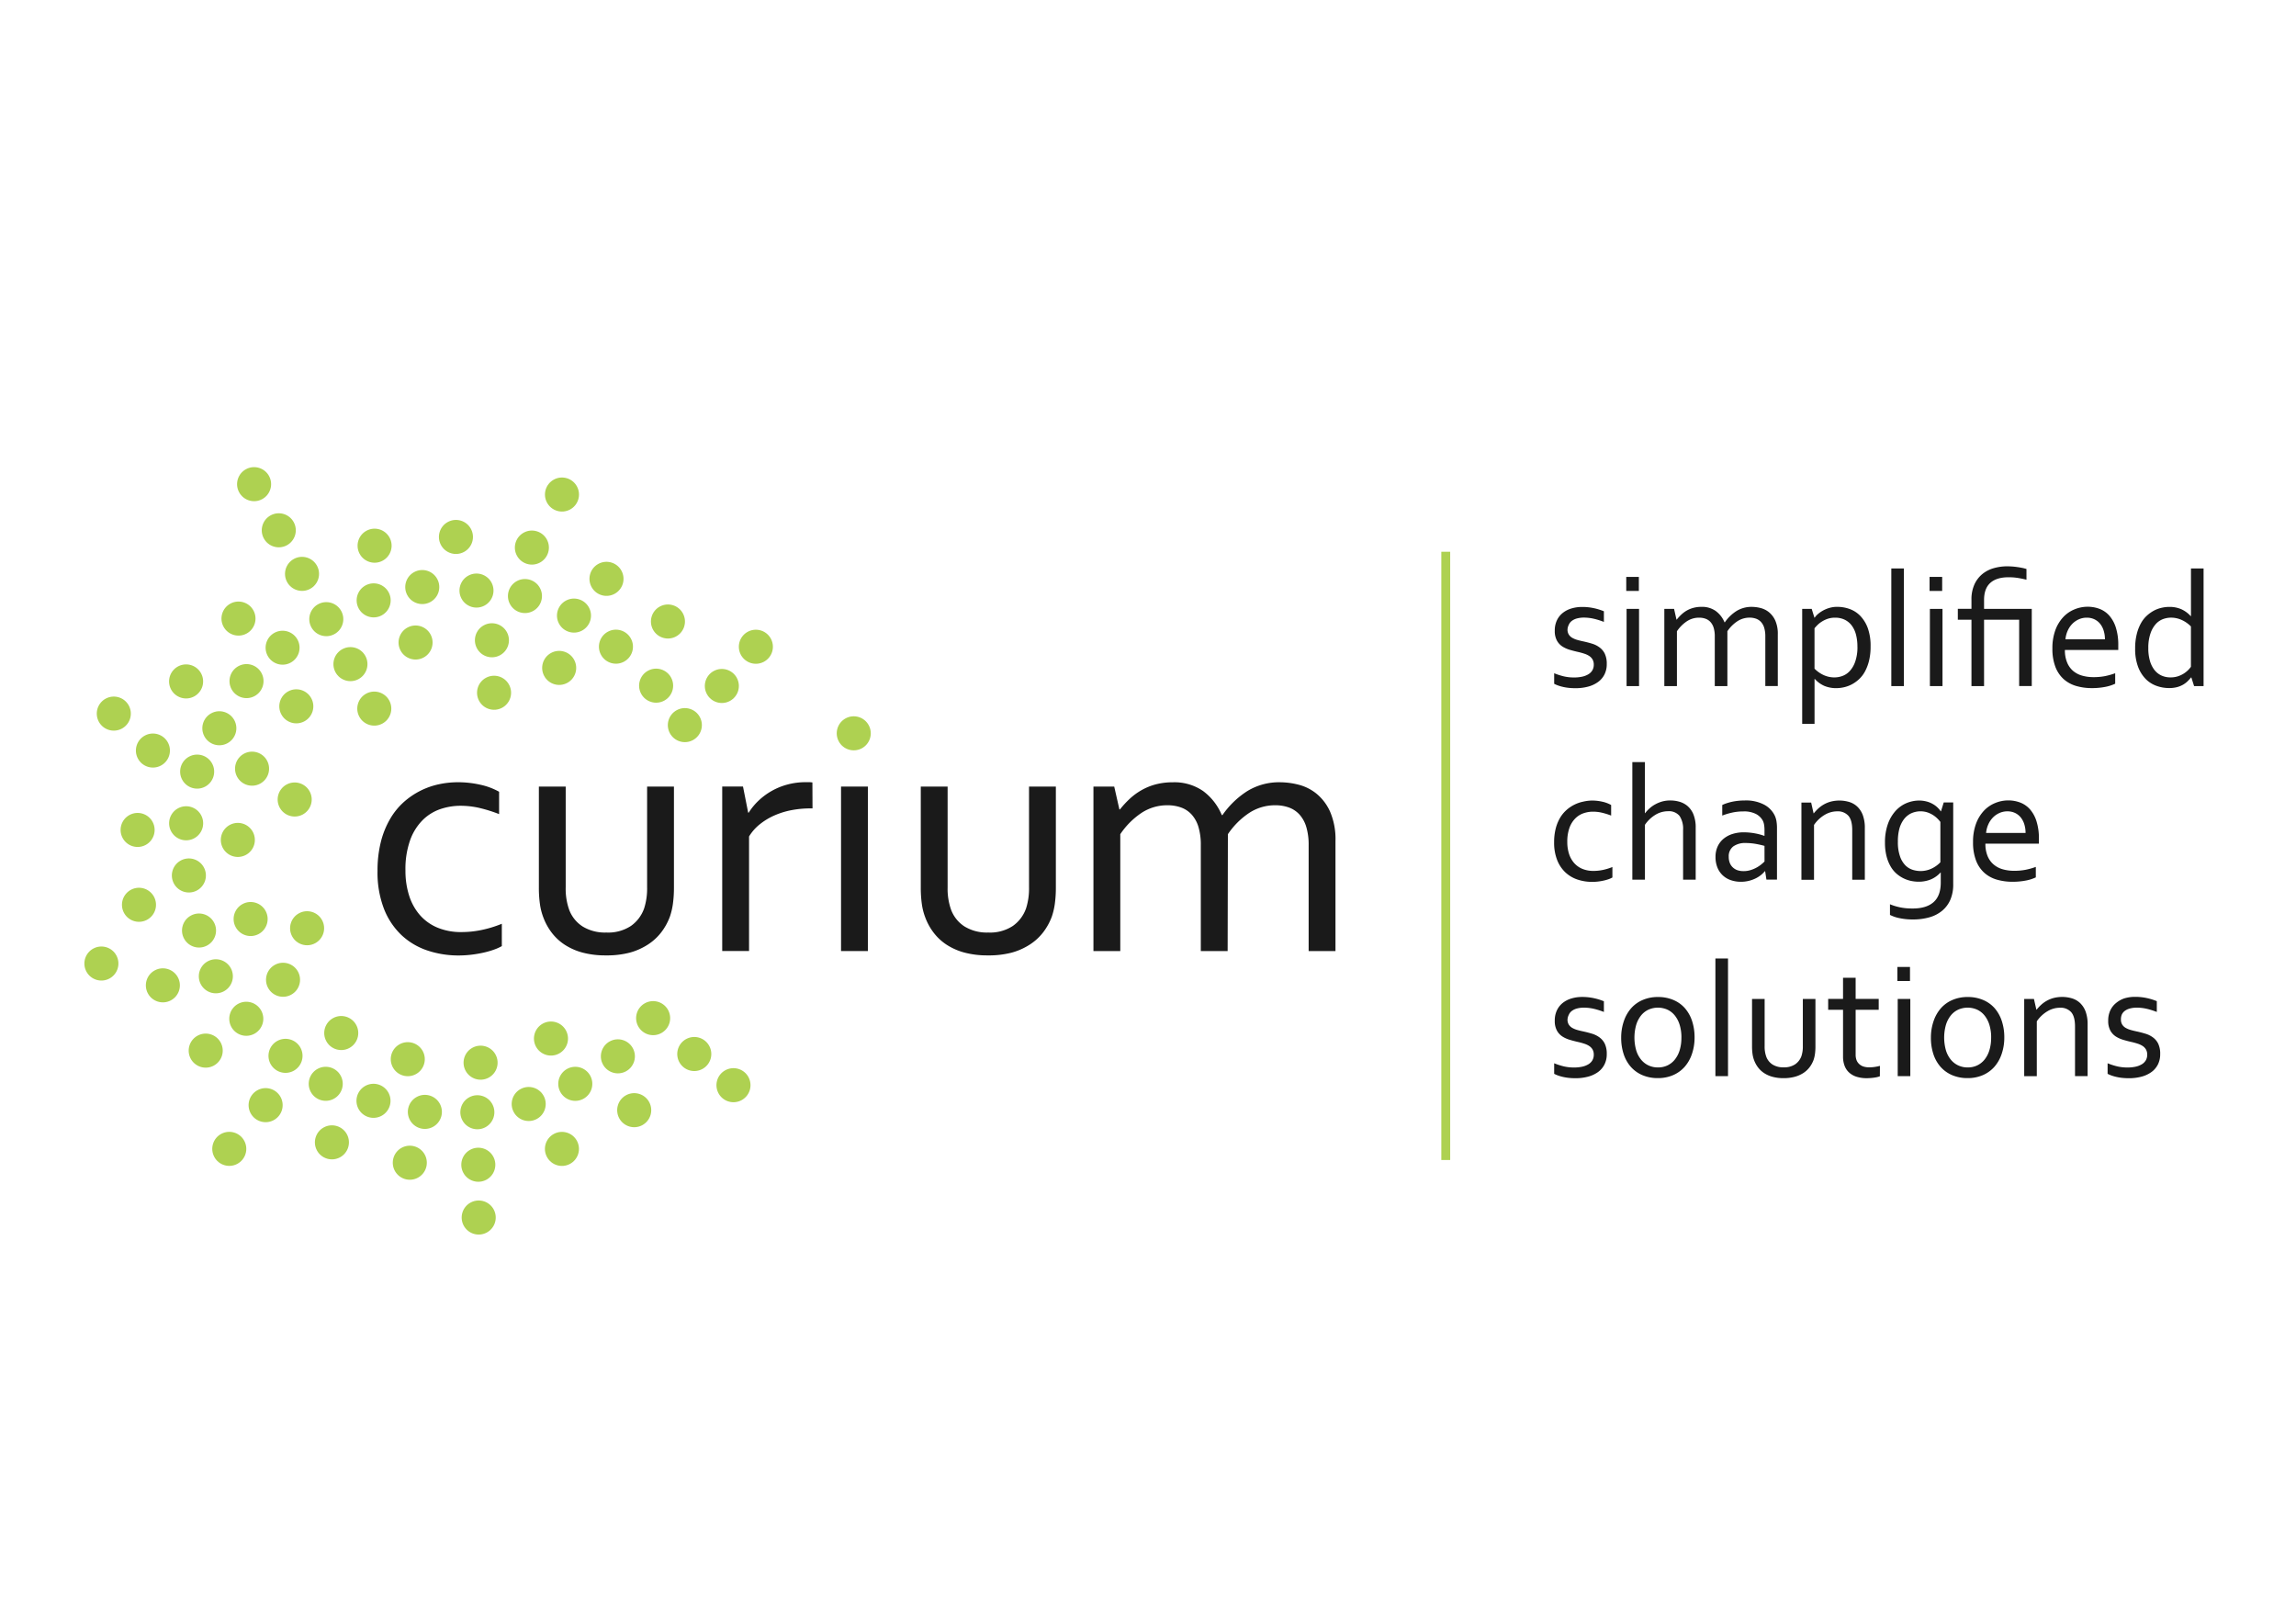 <svg xmlns="http://www.w3.org/2000/svg" viewBox="0 0 841.89 595.28"><defs><style>.cls-1{fill:#aed151;}.cls-2{fill:#1a1a1a;}</style></defs><title>Curium White BG</title><g id="DOTS"><circle class="cls-1" cx="137.24" cy="259.8" r="6.24" transform="translate(-106.39 95.55) rotate(-28.17)"/><circle class="cls-1" cx="128.49" cy="243.49" r="6.24" transform="translate(-99.72 89.49) rotate(-28.17)"/><circle class="cls-1" cx="119.66" cy="226.98" r="6.24" transform="translate(-92.97 83.35) rotate(-28.16)"/><circle class="cls-1" cx="110.76" cy="210.38" r="6.24" transform="translate(-86.21 77.22) rotate(-28.17)"/><circle class="cls-1" cx="102.21" cy="194.43" r="6.24" transform="translate(-79.69 71.3) rotate(-28.18)"/><circle class="cls-1" cx="93.16" cy="177.52" r="6.24" transform="translate(-72.78 65.02) rotate(-28.18)"/><circle class="cls-1" cx="313.05" cy="268.85" r="6.24" transform="translate(-89.87 179.77) rotate(-28.19)"/><path class="cls-1" d="M229.6,401.51a6.24,6.24,0,1,0,8.45,2.55A6.24,6.24,0,0,0,229.6,401.51Z"/><circle class="cls-1" cx="206.07" cy="421.19" r="6.24" transform="translate(-174.45 147.19) rotate(-28.17)"/><path class="cls-1" d="M208,391.85a6.24,6.24,0,1,0,8.45,2.56A6.24,6.24,0,0,0,208,391.85Z"/><path class="cls-1" d="M199.08,375.25a6.24,6.24,0,1,0,8.45,2.55A6.24,6.24,0,0,0,199.08,375.25Z"/><circle class="cls-1" cx="251.12" cy="265.83" r="6.24" transform="translate(-95.77 150.11) rotate(-28.18)"/><circle class="cls-1" cx="181.16" cy="253.97" r="6.24" transform="translate(-98.46 115.66) rotate(-28.18)"/><path class="cls-1" d="M236.54,367.77a6.24,6.24,0,1,0,8.45,2.55A6.24,6.24,0,0,0,236.54,367.77Z"/><circle class="cls-1" cx="226.58" cy="387.26" r="6.24" transform="translate(-156.08 152.98) rotate(-28.19)"/><path class="cls-1" d="M251.63,380.92a6.24,6.24,0,1,0,8.45,2.56A6.23,6.23,0,0,0,251.63,380.92Z"/><path class="cls-1" d="M266,392.35a6.24,6.24,0,1,0,8.45,2.55A6.25,6.25,0,0,0,266,392.35Z"/><path class="cls-1" d="M274.21,231.61a6.24,6.24,0,1,0,8.45,2.55A6.24,6.24,0,0,0,274.21,231.61Z"/><circle class="cls-1" cx="244.93" cy="227.83" r="6.24" transform="translate(-78.54 142.58) rotate(-28.16)"/><circle class="cls-1" cx="264.68" cy="251.49" r="6.24" transform="translate(-87.37 154.74) rotate(-28.17)"/><circle class="cls-1" cx="240.58" cy="251.4" r="6.24" transform="translate(-90.2 143.39) rotate(-28.18)"/><circle class="cls-1" cx="205.05" cy="244.84" r="6.24" transform="translate(-91.33 125.88) rotate(-28.18)"/><circle class="cls-1" cx="180.39" cy="234.71" r="6.24" transform="translate(-89.47 113.03) rotate(-28.18)"/><circle class="cls-1" cx="152.39" cy="235.55" r="6.24" transform="translate(-93.16 99.85) rotate(-28.17)"/><circle class="cls-1" cx="210.47" cy="225.68" r="6.24" transform="translate(-81.63 126.15) rotate(-28.18)"/><path class="cls-1" d="M225.34,217.71a6.24,6.24,0,1,0-8.45-2.55A6.23,6.23,0,0,0,225.34,217.71Z"/><circle class="cls-1" cx="195.03" cy="200.76" r="6.24" transform="translate(-71.69 115.89) rotate(-28.18)"/><circle class="cls-1" cx="167.19" cy="196.85" r="6.24" transform="translate(-73.15 102.29) rotate(-28.18)"/><circle class="cls-1" cx="206.07" cy="181.31" r="6.24" transform="translate(-61.2 118.8) rotate(-28.18)"/><circle class="cls-1" cx="137.02" cy="220.09" r="6.24" transform="translate(-87.68 90.77) rotate(-28.17)"/><circle class="cls-1" cx="154.83" cy="215.22" r="6.24" transform="translate(-83.26 98.59) rotate(-28.17)"/><circle class="cls-1" cx="174.72" cy="216.51" r="6.24" transform="translate(-81.52 108.13) rotate(-28.17)"/><circle class="cls-1" cx="192.49" cy="218.54" r="6.24" transform="translate(-80.37 116.74) rotate(-28.17)"/><circle class="cls-1" cx="225.84" cy="237.11" r="6.24" transform="translate(-85.19 134.73) rotate(-28.18)"/><circle class="cls-1" cx="137.35" cy="200.08" r="6.24" transform="translate(-78.2 88.56) rotate(-28.18)"/><circle class="cls-1" cx="112.62" cy="340.29" r="6.24" transform="translate(-147.32 93.49) rotate(-28.17)"/><path class="cls-1" d="M76.22,352.41A6.24,6.24,0,1,0,84.66,355,6.25,6.25,0,0,0,76.22,352.41Z"/><path class="cls-1" d="M111,298.61a6.24,6.24,0,1,0-8.45-2.56A6.24,6.24,0,0,0,111,298.61Z"/><circle class="cls-1" cx="176.2" cy="389.62" r="6.24" transform="translate(-163.09 129.37) rotate(-28.18)"/><circle class="cls-1" cx="149.51" cy="388.32" r="6.24" transform="translate(-165.6 116.57) rotate(-28.17)"/><circle class="cls-1" cx="125.13" cy="378.72" r="6.24" transform="translate(-164.02 103.99) rotate(-28.18)"/><circle class="cls-1" cx="103.8" cy="359.18" r="6.24" transform="translate(-157.24 91.52) rotate(-28.16)"/><path class="cls-1" d="M93.26,379a6.24,6.24,0,1,0-8.45-2.55A6.24,6.24,0,0,0,93.26,379Z"/><path class="cls-1" d="M80.93,382.23a6.24,6.24,0,1,0-2.56,8.45A6.24,6.24,0,0,0,80.93,382.23Z"/><path class="cls-1" d="M94.45,399.67a6.24,6.24,0,1,0,8.45,2.55A6.23,6.23,0,0,0,94.45,399.67Z"/><path class="cls-1" d="M101.74,381.59a6.24,6.24,0,1,0,8.45,2.55A6.25,6.25,0,0,0,101.74,381.59Z"/><circle class="cls-1" cx="119.43" cy="397.35" r="6.24" transform="translate(-173.48 103.49) rotate(-28.18)"/><path class="cls-1" d="M134,398.08a6.24,6.24,0,1,0,8.45,2.55A6.23,6.23,0,0,0,134,398.08Z"/><path class="cls-1" d="M152.84,402.14a6.24,6.24,0,1,0,8.45,2.55A6.23,6.23,0,0,0,152.84,402.14Z"/><circle class="cls-1" cx="175.04" cy="407.76" r="6.24" transform="translate(-171.77 130.94) rotate(-28.17)"/><circle class="cls-1" cx="193.85" cy="404.76" r="6.24" transform="translate(-168.11 139.44) rotate(-28.17)"/><circle class="cls-1" cx="175.38" cy="427.02" r="6.24" transform="translate(-180.86 133.43) rotate(-28.18)"/><path class="cls-1" d="M172.58,440.87a6.24,6.24,0,1,0,8.45,2.55A6.24,6.24,0,0,0,172.58,440.87Z"/><circle class="cls-1" cx="121.68" cy="418.83" r="6.24" transform="translate(-183.34 107.08) rotate(-28.18)"/><circle class="cls-1" cx="84.07" cy="421.19" r="6.24" transform="translate(-188.88 89.58) rotate(-28.17)"/><path class="cls-1" d="M147.32,420.77a6.24,6.24,0,1,0,8.45,2.56A6.25,6.25,0,0,0,147.32,420.77Z"/><circle class="cls-1" cx="37.18" cy="353.25" r="6.24" transform="translate(-162.36 59.39) rotate(-28.17)"/><path class="cls-1" d="M56.46,328.76a6.24,6.24,0,1,0-2.55,8.45A6.24,6.24,0,0,0,56.46,328.76Z"/><circle class="cls-1" cx="59.71" cy="361.25" r="6.24" transform="translate(-163.51 71.01) rotate(-28.18)"/><circle class="cls-1" cx="72.99" cy="341.14" r="6.24" transform="translate(-152.46 74.91) rotate(-28.18)"/><circle class="cls-1" cx="91.89" cy="336.94" r="6.24" transform="translate(-148.17 83.28) rotate(-28.17)"/><path class="cls-1" d="M81.71,310.88a6.24,6.24,0,1,0,2.55-8.45A6.25,6.25,0,0,0,81.71,310.88Z"/><circle class="cls-1" cx="92.44" cy="281.79" r="6.24" transform="translate(-122.06 77) rotate(-28.16)"/><circle class="cls-1" cx="108.66" cy="258.94" r="6.24" transform="translate(-109.38 81.98) rotate(-28.17)"/><path class="cls-1" d="M71.2,307.33a6.24,6.24,0,1,0-8.45-2.56A6.24,6.24,0,0,0,71.2,307.33Z"/><circle class="cls-1" cx="50.44" cy="304.29" r="6.24" transform="translate(-137.7 59.87) rotate(-28.18)"/><circle class="cls-1" cx="56.07" cy="275.17" r="6.24" transform="translate(-123.3 59.09) rotate(-28.18)"/><path class="cls-1" d="M71.19,255.32a6.24,6.24,0,1,0-8.45-2.55A6.24,6.24,0,0,0,71.19,255.32Z"/><path class="cls-1" d="M44.68,267.12a6.24,6.24,0,1,0-8.45-2.55A6.24,6.24,0,0,0,44.68,267.12Z"/><circle class="cls-1" cx="104.3" cy="237.58" r="6.24" transform="matrix(0.88, -0.47, 0.47, 0.88, -99.83, 77.41)"/><circle class="cls-1" cx="90.38" cy="249.71" r="6.24" transform="translate(-107.17 72.24) rotate(-28.17)"/><circle class="cls-1" cx="80.43" cy="266.99" r="6.24" transform="translate(-116.55 69.63) rotate(-28.18)"/><circle class="cls-1" cx="72.28" cy="282.9" r="6.24" transform="translate(-124.98 67.62) rotate(-28.17)"/><path class="cls-1" d="M72.21,326.46a6.24,6.24,0,1,0-8.45-2.55A6.24,6.24,0,0,0,72.21,326.46Z"/><circle class="cls-1" cx="87.46" cy="226.77" r="6.24" transform="translate(-96.68 68.13) rotate(-28.16)"/></g><g id="Break_Line" data-name="Break Line"><rect class="cls-1" x="528.5" y="202.28" width="3.25" height="223"/></g><g id="TEXT"><path class="cls-2" d="M574.77,230.77a3.38,3.38,0,0,0,.5,1.91,3.75,3.75,0,0,0,1.33,1.21,8.59,8.59,0,0,0,1.92.76q1.09.3,2.26.54,1.6.36,3,.79a9,9,0,0,1,2.64,1.3,6.28,6.28,0,0,1,2,2.34,8.52,8.52,0,0,1,.74,3.83,8.33,8.33,0,0,1-.83,3.8,7.71,7.71,0,0,1-2.35,2.77,11,11,0,0,1-3.63,1.7,17.54,17.54,0,0,1-4.65.58,22.11,22.11,0,0,1-2.81-.16,18.15,18.15,0,0,1-2.23-.42,15.1,15.1,0,0,1-1.65-.52,10.75,10.75,0,0,1-1.13-.51v-3.87a24.38,24.38,0,0,0,3.48,1.13,16.16,16.16,0,0,0,3.8.42,13.4,13.4,0,0,0,3-.3,7.5,7.5,0,0,0,2.27-.88,4.16,4.16,0,0,0,1.46-1.46,4,4,0,0,0,.51-2,3.76,3.76,0,0,0-.47-2,3.92,3.92,0,0,0-1.26-1.28,7.63,7.63,0,0,0-1.83-.83q-1-.33-2.18-.6-1.49-.33-3-.77a10.69,10.69,0,0,1-2.79-1.25,6,6,0,0,1-2-2.19,7.24,7.24,0,0,1-.77-3.56,8.7,8.7,0,0,1,.8-3.87,7.68,7.68,0,0,1,2.17-2.71,9.45,9.45,0,0,1,3.19-1.61,13.51,13.51,0,0,1,3.84-.54,20.11,20.11,0,0,1,4.36.45,21.62,21.62,0,0,1,3.65,1.13V228a27,27,0,0,0-3.53-1.12,16.75,16.75,0,0,0-3.68-.46,9.94,9.94,0,0,0-2.73.33,5.32,5.32,0,0,0-1.86.91,3.48,3.48,0,0,0-1.06,1.37A4.41,4.41,0,0,0,574.77,230.77Z"/><path class="cls-2" d="M596.31,216.65V211.5h4.62v5.15Zm.12,34.88v-28.3H601v28.3Z"/><path class="cls-2" d="M633.39,251.53h-4.62v-18.2a10.71,10.71,0,0,0-.4-3.14,5.55,5.55,0,0,0-1.16-2.13,4.54,4.54,0,0,0-1.82-1.22,6.86,6.86,0,0,0-2.37-.39,8,8,0,0,0-4.5,1.33,13.37,13.37,0,0,0-3.63,3.65v20.1h-4.62v-28.3h3.57l.89,3.93h.09a16.26,16.26,0,0,1,1.68-1.83,10.89,10.89,0,0,1,2-1.49,10.19,10.19,0,0,1,2.46-1,11.3,11.3,0,0,1,2.92-.36,8.67,8.67,0,0,1,5.24,1.52,9.8,9.8,0,0,1,3.22,4.14h.12a15,15,0,0,1,4.3-4.15,10.44,10.44,0,0,1,5.64-1.5,13.08,13.08,0,0,1,3.16.42,8,8,0,0,1,3.07,1.53,8.45,8.45,0,0,1,2.33,3.08,12,12,0,0,1,.92,5.06v18.94H647.3v-18.2a10.71,10.71,0,0,0-.4-3.14,5.55,5.55,0,0,0-1.16-2.13,4.54,4.54,0,0,0-1.82-1.22,6.86,6.86,0,0,0-2.37-.39,8.11,8.11,0,0,0-4.51,1.33,13.28,13.28,0,0,0-3.65,3.65Z"/><path class="cls-2" d="M685.9,237.05a21.13,21.13,0,0,1-.58,5.23,16.33,16.33,0,0,1-1.54,4,11,11,0,0,1-2.24,2.84,12.58,12.58,0,0,1-2.66,1.85,11.68,11.68,0,0,1-2.8,1,12.44,12.44,0,0,1-2.68.31,11.07,11.07,0,0,1-4.52-.85,10.3,10.3,0,0,1-3.44-2.52h-.09v16.47h-4.53V223.23h3.49l1,3.22h.09a6.21,6.21,0,0,1,1-1.16,11,11,0,0,1,1.64-1.21,11.47,11.47,0,0,1,2.47-1.12,10,10,0,0,1,3.14-.48,13.4,13.4,0,0,1,4.6.8,10.25,10.25,0,0,1,3.92,2.56,12.87,12.87,0,0,1,2.73,4.51A19.21,19.21,0,0,1,685.9,237.05Zm-4.83.06a17.24,17.24,0,0,0-.52-4.44,9.59,9.59,0,0,0-1.57-3.35,7.1,7.1,0,0,0-2.58-2.13,8,8,0,0,0-3.54-.74,8.41,8.41,0,0,0-2.62.39,9.83,9.83,0,0,0-2.14,1,9.23,9.23,0,0,0-1.65,1.28,13.47,13.47,0,0,0-1.11,1.22v14.8a11.3,11.3,0,0,0,3.34,2.35,9.49,9.49,0,0,0,4,.86,8.77,8.77,0,0,0,2.79-.49,6.85,6.85,0,0,0,2.71-1.76,9.65,9.65,0,0,0,2.05-3.44A16.1,16.1,0,0,0,681.08,237.11Z"/><path class="cls-2" d="M693.5,251.53V208.4h4.62v43.13Z"/><path class="cls-2" d="M707.53,216.65V211.5h4.62v5.15Zm.12,34.88v-28.3h4.62v28.3Z"/><path class="cls-2" d="M727.51,227.2v24.33h-4.62V227.2h-5v-4h5v-3.31a13.17,13.17,0,0,1,1.12-5.7,10.61,10.61,0,0,1,2.95-3.8,11.66,11.66,0,0,1,4.18-2.11,17.91,17.91,0,0,1,4.83-.66q.89,0,1.86.07t1.91.21q.94.13,1.8.31a15.34,15.34,0,0,1,1.52.39v3.93q-1.7-.42-3.25-.66a21.77,21.77,0,0,0-3.31-.24q-4.38,0-6.69,2.06T727.51,220v3.22H745v28.3h-4.62V227.2Z"/><path class="cls-2" d="M767.63,248.25a21.75,21.75,0,0,0,4.19-.37,25.13,25.13,0,0,0,3.77-1.06v3.84a15.06,15.06,0,0,1-3.75,1.18,25.25,25.25,0,0,1-4.8.43,20.35,20.35,0,0,1-5.7-.77,11.82,11.82,0,0,1-4.62-2.5,11.63,11.63,0,0,1-3.05-4.51,18.25,18.25,0,0,1-1.1-6.72,19.08,19.08,0,0,1,1.07-6.72,14.14,14.14,0,0,1,2.85-4.75,11.64,11.64,0,0,1,4.1-2.86,12.61,12.61,0,0,1,4.84-1,12.33,12.33,0,0,1,4.44.79,9.1,9.1,0,0,1,3.58,2.49,12.16,12.16,0,0,1,2.39,4.38,20.8,20.8,0,0,1,.88,6.43v.61q0,.25,0,1.15H757.15a11.57,11.57,0,0,0,.82,4.6A8.08,8.08,0,0,0,760.2,246a8.87,8.87,0,0,0,3.32,1.71A15.12,15.12,0,0,0,767.63,248.25Zm-2.43-21.8a7.07,7.07,0,0,0-3,.63,7.7,7.7,0,0,0-2.4,1.7,8.59,8.59,0,0,0-1.66,2.52,9.87,9.87,0,0,0-.79,3.08h14.48a10.71,10.71,0,0,0-.44-3.11,7.56,7.56,0,0,0-1.28-2.52,6,6,0,0,0-2.08-1.68A6.4,6.4,0,0,0,765.2,226.45Z"/><path class="cls-2" d="M782.91,237.74a21.27,21.27,0,0,1,.58-5.23,16.36,16.36,0,0,1,1.53-4,11,11,0,0,1,2.23-2.84,13,13,0,0,1,2.65-1.86,11.24,11.24,0,0,1,2.79-1,12.33,12.33,0,0,1,2.67-.31,10.82,10.82,0,0,1,4.5.86,10.47,10.47,0,0,1,3.43,2.53h.09V208.4H808v43.13h-3.48l-1-3.16h-.12a14.12,14.12,0,0,1-1.25,1.38A8.58,8.58,0,0,1,800.5,251a9.15,9.15,0,0,1-2.23.91,11.29,11.29,0,0,1-2.93.34,13.58,13.58,0,0,1-4.56-.79,10.53,10.53,0,0,1-4-2.53,12.84,12.84,0,0,1-2.81-4.5A18.57,18.57,0,0,1,782.91,237.74Zm4.82-.06a16.46,16.46,0,0,0,.55,4.42,10,10,0,0,0,1.59,3.37,7.05,7.05,0,0,0,2.56,2.13,7.81,7.81,0,0,0,3.48.74,8.54,8.54,0,0,0,2.65-.39,9.39,9.39,0,0,0,3.74-2.25,8.85,8.85,0,0,0,1.06-1.24v-14.8a11.3,11.3,0,0,0-3.31-2.34,9.43,9.43,0,0,0-4.05-.88,8.57,8.57,0,0,0-2.76.49,6.77,6.77,0,0,0-2.68,1.77,9.82,9.82,0,0,0-2,3.44A16,16,0,0,0,787.74,237.68Z"/><path class="cls-2" d="M583.62,293.49a17.47,17.47,0,0,1,3.93.43,11.62,11.62,0,0,1,3.22,1.21V299a25.79,25.79,0,0,0-3.46-1.07,14.53,14.53,0,0,0-3.22-.36,10.77,10.77,0,0,0-3.42.57,8,8,0,0,0-3,1.86,9.36,9.36,0,0,0-2.16,3.43,14.83,14.83,0,0,0-.82,5.29,14,14,0,0,0,.61,4.23,9.5,9.5,0,0,0,1.82,3.35,8.2,8.2,0,0,0,3,2.2,10.45,10.45,0,0,0,4.2.79,16.79,16.79,0,0,0,3.49-.37,19.73,19.73,0,0,0,3.42-1.06v3.84a8.23,8.23,0,0,1-1.33.6,15,15,0,0,1-1.8.52,20.42,20.42,0,0,1-2.08.36,18.14,18.14,0,0,1-2.2.13,16.71,16.71,0,0,1-5.41-.86,12.13,12.13,0,0,1-4.45-2.65,12.48,12.48,0,0,1-3-4.53,17.37,17.37,0,0,1-1.1-6.49,20.06,20.06,0,0,1,.58-5,15,15,0,0,1,1.59-3.93,12,12,0,0,1,2.37-2.89,13.22,13.22,0,0,1,6.06-3.05A15.57,15.57,0,0,1,583.62,293.49Z"/><path class="cls-2" d="M603.13,298.11h.09a14.34,14.34,0,0,1,1.73-1.83,10.52,10.52,0,0,1,2.12-1.46,12,12,0,0,1,2.5-1,11.17,11.17,0,0,1,2.89-.36,12.35,12.35,0,0,1,3.22.43,8,8,0,0,1,3,1.53,8,8,0,0,1,2.23,3.07,12.7,12.7,0,0,1,.86,5.06v18.94h-4.62v-18.2a8.54,8.54,0,0,0-1.29-5.15,5,5,0,0,0-4.24-1.73,8.88,8.88,0,0,0-4.65,1.33,12.42,12.42,0,0,0-3.81,3.65v20.11h-4.62V279.4h4.62Z"/><path class="cls-2" d="M647.24,319.4h-.12a9.17,9.17,0,0,1-1.43,1.41,10.36,10.36,0,0,1-2,1.25,12.29,12.29,0,0,1-2.47.88,12,12,0,0,1-2.86.33,11.14,11.14,0,0,1-3.77-.61,8.22,8.22,0,0,1-2.95-1.79,8.08,8.08,0,0,1-1.92-2.87,10.19,10.19,0,0,1-.68-3.84,9,9,0,0,1,.76-3.78,8,8,0,0,1,2.13-2.83,9.67,9.67,0,0,1,3.29-1.79,13.68,13.68,0,0,1,4.24-.62,23.51,23.51,0,0,1,4.08.39,21.22,21.22,0,0,1,3.34.89H647v-2a12.58,12.58,0,0,0-.15-2.05,5.25,5.25,0,0,0-.51-1.58,6,6,0,0,0-2.47-2.37,9.5,9.5,0,0,0-4.59-.94,19.35,19.35,0,0,0-4,.4,25.39,25.39,0,0,0-3.77,1.12v-3.87a12.17,12.17,0,0,1,1.68-.67,19.9,19.9,0,0,1,2-.54,21.87,21.87,0,0,1,2.26-.34q1.19-.12,2.38-.12a14.32,14.32,0,0,1,7,1.52,9,9,0,0,1,3.92,4,8,8,0,0,1,.64,2.1,15.17,15.17,0,0,1,.19,2.52v18.88h-3.87Zm-.24-9.29q-1.28-.36-3-.69a22.68,22.68,0,0,0-3.85-.36,7.49,7.49,0,0,0-4.6,1.25,4.5,4.5,0,0,0-1.66,3.84,5.85,5.85,0,0,0,.42,2.29,4.39,4.39,0,0,0,1.14,1.62,4.66,4.66,0,0,0,1.72,1,7,7,0,0,0,2.12.31,8.54,8.54,0,0,0,2.76-.43,11.67,11.67,0,0,0,2.27-1,12.44,12.44,0,0,0,1.69-1.19q.7-.59,1-.92Z"/><path class="cls-2" d="M665,298.17h.09a14.93,14.93,0,0,1,1.71-1.83,11.13,11.13,0,0,1,2.1-1.49,10.88,10.88,0,0,1,2.55-1,12.75,12.75,0,0,1,6.66.18,7.48,7.48,0,0,1,2.95,1.73,8.28,8.28,0,0,1,2,3.11,13.37,13.37,0,0,1,.73,4.72v18.94h-4.62v-18.2q0-3.66-1.42-5.27a5.2,5.2,0,0,0-4.13-1.61,8.93,8.93,0,0,0-4.62,1.33,12.3,12.3,0,0,0-3.84,3.65v20.11h-4.62v-28.3h3.57Z"/><path class="cls-2" d="M703.68,293.49a11,11,0,0,1,3.22.48,9.25,9.25,0,0,1,2.35,1.12,8.45,8.45,0,0,1,1.56,1.33,6.2,6.2,0,0,1,.79,1h.12l1-3.22h3.48v30a14,14,0,0,1-1.07,5.7,10.86,10.86,0,0,1-3,4,12.74,12.74,0,0,1-4.66,2.4,21.63,21.63,0,0,1-6,.79,23.13,23.13,0,0,1-5-.49,13.51,13.51,0,0,1-3.46-1.18v-3.9a20.65,20.65,0,0,0,2,.7,20.16,20.16,0,0,0,4,.76q1.06.09,2.34.09,5,0,7.63-2.32t2.65-7.09v-3.78h-.09a10,10,0,0,1-3.53,2.52,11.73,11.73,0,0,1-4.6.85,13.38,13.38,0,0,1-2.56-.27,11.82,11.82,0,0,1-5.36-2.61,10.46,10.46,0,0,1-2.2-2.65,14.72,14.72,0,0,1-1.53-3.77,19.61,19.61,0,0,1-.58-5,19.82,19.82,0,0,1,1.07-6.87,14.31,14.31,0,0,1,2.83-4.81,11.35,11.35,0,0,1,4-2.84A12.11,12.11,0,0,1,703.68,293.49Zm-7.77,15.07a15.55,15.55,0,0,0,.8,5.45,8.76,8.76,0,0,0,2,3.29,6.62,6.62,0,0,0,2.7,1.61,9.76,9.76,0,0,0,2.77.43,9.5,9.5,0,0,0,4-.86,10.8,10.8,0,0,0,3.31-2.35v-14.8a10.4,10.4,0,0,0-1.07-1.22,9.44,9.44,0,0,0-1.59-1.27,9.76,9.76,0,0,0-2.07-1,8.31,8.31,0,0,0-6.15.42,7.5,7.5,0,0,0-2.62,2.28,10.41,10.41,0,0,0-1.59,3.5A17.74,17.74,0,0,0,695.91,308.56Z"/><path class="cls-2" d="M738.53,319.25a21.75,21.75,0,0,0,4.19-.37,25.08,25.08,0,0,0,3.77-1.06v3.84a15.06,15.06,0,0,1-3.75,1.18,25.25,25.25,0,0,1-4.8.43,20.37,20.37,0,0,1-5.7-.77,11.83,11.83,0,0,1-4.62-2.5,11.64,11.64,0,0,1-3.05-4.51,18.25,18.25,0,0,1-1.1-6.72,19.08,19.08,0,0,1,1.07-6.72,14.15,14.15,0,0,1,2.85-4.75,11.64,11.64,0,0,1,4.1-2.86,12.61,12.61,0,0,1,4.84-1,12.33,12.33,0,0,1,4.44.79,9.1,9.1,0,0,1,3.58,2.49,12.16,12.16,0,0,1,2.39,4.38,20.8,20.8,0,0,1,.88,6.43v.61q0,.25,0,1.15H728a11.57,11.57,0,0,0,.82,4.6A8.08,8.08,0,0,0,731.1,317a8.86,8.86,0,0,0,3.32,1.71A15.12,15.12,0,0,0,738.53,319.25Zm-2.43-21.8a7.07,7.07,0,0,0-3,.63,7.7,7.7,0,0,0-2.4,1.7,8.59,8.59,0,0,0-1.66,2.52,9.87,9.87,0,0,0-.79,3.08h14.48a10.71,10.71,0,0,0-.44-3.11,7.55,7.55,0,0,0-1.28-2.52,6,6,0,0,0-2.08-1.68A6.4,6.4,0,0,0,736.1,297.45Z"/><path class="cls-2" d="M574.77,373.77a3.38,3.38,0,0,0,.5,1.91,3.74,3.74,0,0,0,1.33,1.21,8.54,8.54,0,0,0,1.92.76q1.09.3,2.26.54,1.6.36,3,.79a9,9,0,0,1,2.64,1.29,6.28,6.28,0,0,1,2,2.34,8.52,8.52,0,0,1,.74,3.83,8.33,8.33,0,0,1-.83,3.8,7.71,7.71,0,0,1-2.35,2.77,11,11,0,0,1-3.63,1.7,17.54,17.54,0,0,1-4.65.58,22.21,22.21,0,0,1-2.81-.16,18.24,18.24,0,0,1-2.23-.42,15.1,15.1,0,0,1-1.65-.52,11,11,0,0,1-1.13-.51v-3.87a24.45,24.45,0,0,0,3.48,1.13,16.22,16.22,0,0,0,3.8.42,13.43,13.43,0,0,0,3-.3,7.53,7.53,0,0,0,2.27-.88,4.16,4.16,0,0,0,1.46-1.46,4,4,0,0,0,.51-2,3.76,3.76,0,0,0-.47-2,3.92,3.92,0,0,0-1.26-1.28,7.61,7.61,0,0,0-1.83-.83q-1-.33-2.18-.6-1.49-.33-3-.78a10.69,10.69,0,0,1-2.79-1.25,6.06,6.06,0,0,1-2-2.19,7.24,7.24,0,0,1-.77-3.56,8.7,8.7,0,0,1,.8-3.87,7.69,7.69,0,0,1,2.17-2.71,9.45,9.45,0,0,1,3.19-1.61,13.51,13.51,0,0,1,3.84-.54,20.11,20.11,0,0,1,4.36.45,21.67,21.67,0,0,1,3.65,1.13V371a27.09,27.09,0,0,0-3.53-1.12,16.76,16.76,0,0,0-3.68-.46,9.92,9.92,0,0,0-2.73.33,5.32,5.32,0,0,0-1.86.91,3.47,3.47,0,0,0-1.06,1.37A4.41,4.41,0,0,0,574.77,373.77Z"/><path class="cls-2" d="M621.36,380.41a18.39,18.39,0,0,1-1,6.08,13.69,13.69,0,0,1-2.7,4.69,12,12,0,0,1-4.21,3,13.78,13.78,0,0,1-5.54,1.07,14.13,14.13,0,0,1-5.64-1.07,11.92,11.92,0,0,1-4.23-3,13.32,13.32,0,0,1-2.67-4.69,19,19,0,0,1-.92-6.08,18.5,18.5,0,0,1,1-6.11,13.85,13.85,0,0,1,2.7-4.71,11.83,11.83,0,0,1,4.23-3,13.89,13.89,0,0,1,5.55-1.07,14.16,14.16,0,0,1,5.63,1.07,11.66,11.66,0,0,1,4.23,3,13.61,13.61,0,0,1,2.65,4.71A19.06,19.06,0,0,1,621.36,380.41Zm-4.82,0a15.56,15.56,0,0,0-.64-4.66,10.37,10.37,0,0,0-1.79-3.46,7.56,7.56,0,0,0-2.73-2.14,8.54,8.54,0,0,0-6.91,0,7.56,7.56,0,0,0-2.73,2.14,10.33,10.33,0,0,0-1.79,3.46,17.17,17.17,0,0,0,0,9.29,10,10,0,0,0,1.8,3.44,7.75,7.75,0,0,0,2.74,2.13,8.12,8.12,0,0,0,3.46.73,8,8,0,0,0,3.44-.73,7.66,7.66,0,0,0,2.71-2.13,10.19,10.19,0,0,0,1.79-3.44A15.46,15.46,0,0,0,616.53,380.41Z"/><path class="cls-2" d="M629,394.53V351.4h4.62v43.13Z"/><path class="cls-2" d="M654,395.27a15.13,15.13,0,0,1-4-.48,10.72,10.72,0,0,1-3.08-1.34,9,9,0,0,1-2.25-2.07,10.18,10.18,0,0,1-1.46-2.64,10.45,10.45,0,0,1-.6-2.35,20.33,20.33,0,0,1-.18-2.8V366.23h4.62v17.33a10.74,10.74,0,0,0,.63,3.93,5.85,5.85,0,0,0,2.31,2.81,7.37,7.37,0,0,0,4.07,1,7.14,7.14,0,0,0,4.21-1.13,6.21,6.21,0,0,0,2.28-3,11.08,11.08,0,0,0,.51-3.6V366.23h4.62v17.39a20.31,20.31,0,0,1-.16,2.67,11.83,11.83,0,0,1-.52,2.28,10.34,10.34,0,0,1-1.47,2.7,9.13,9.13,0,0,1-2.31,2.13,11.1,11.1,0,0,1-3.17,1.38A15.45,15.45,0,0,1,654,395.27Z"/><path class="cls-2" d="M689.3,394.59a9.55,9.55,0,0,1-1.82.45,19.68,19.68,0,0,1-2.92.24,12.18,12.18,0,0,1-3.87-.55,7.28,7.28,0,0,1-2.73-1.58,6.41,6.41,0,0,1-1.62-2.49,9.36,9.36,0,0,1-.54-3.25V370.2h-5.45v-4h5.45v-7.74h4.62v7.74h8.46v4h-8.46v16.5a5.62,5.62,0,0,0,.28,1.82,3.68,3.68,0,0,0,.89,1.44,4.17,4.17,0,0,0,1.56,1,6.8,6.8,0,0,0,2.29.34,13.59,13.59,0,0,0,2-.15,15.33,15.33,0,0,0,1.89-.39Z"/><path class="cls-2" d="M695.73,359.65V354.5h4.62v5.15Zm.12,34.88v-28.3h4.62v28.3Z"/><path class="cls-2" d="M734.93,380.41a18.39,18.39,0,0,1-1,6.08,13.69,13.69,0,0,1-2.7,4.69,12,12,0,0,1-4.21,3,13.78,13.78,0,0,1-5.54,1.07,14.13,14.13,0,0,1-5.64-1.07,11.92,11.92,0,0,1-4.23-3,13.32,13.32,0,0,1-2.67-4.69,19,19,0,0,1-.92-6.08,18.5,18.5,0,0,1,1-6.11,13.85,13.85,0,0,1,2.7-4.71,11.83,11.83,0,0,1,4.23-3,13.89,13.89,0,0,1,5.55-1.07,14.16,14.16,0,0,1,5.63,1.07,11.66,11.66,0,0,1,4.23,3,13.61,13.61,0,0,1,2.65,4.71A19.06,19.06,0,0,1,734.93,380.41Zm-4.82,0a15.56,15.56,0,0,0-.64-4.66,10.37,10.37,0,0,0-1.79-3.46,7.56,7.56,0,0,0-2.73-2.14,8.54,8.54,0,0,0-6.91,0,7.56,7.56,0,0,0-2.73,2.14,10.33,10.33,0,0,0-1.79,3.46,17.17,17.17,0,0,0,0,9.29,10,10,0,0,0,1.8,3.44,7.75,7.75,0,0,0,2.74,2.13,8.12,8.12,0,0,0,3.46.73,8,8,0,0,0,3.44-.73,7.66,7.66,0,0,0,2.71-2.13,10.19,10.19,0,0,0,1.79-3.44A15.46,15.46,0,0,0,730.1,380.41Z"/><path class="cls-2" d="M746.69,370.17h.09a14.93,14.93,0,0,1,1.71-1.83,11.16,11.16,0,0,1,2.1-1.49,10.88,10.88,0,0,1,2.55-1,12.74,12.74,0,0,1,6.66.18,7.49,7.49,0,0,1,2.95,1.73,8.29,8.29,0,0,1,2,3.11,13.37,13.37,0,0,1,.73,4.72v18.94h-4.62v-18.2q0-3.66-1.42-5.27a5.2,5.2,0,0,0-4.13-1.61,8.94,8.94,0,0,0-4.62,1.33,12.3,12.3,0,0,0-3.84,3.65v20.11h-4.62v-28.3h3.57Z"/><path class="cls-2" d="M777.7,373.77a3.38,3.38,0,0,0,.5,1.91,3.74,3.74,0,0,0,1.33,1.21,8.54,8.54,0,0,0,1.92.76q1.09.3,2.26.54,1.6.36,3,.79a9,9,0,0,1,2.64,1.29,6.28,6.28,0,0,1,2,2.34,8.52,8.52,0,0,1,.74,3.83,8.33,8.33,0,0,1-.83,3.8,7.71,7.71,0,0,1-2.35,2.77,11,11,0,0,1-3.63,1.7,17.54,17.54,0,0,1-4.65.58,22.21,22.21,0,0,1-2.81-.16,18.24,18.24,0,0,1-2.23-.42,15.1,15.1,0,0,1-1.65-.52,11,11,0,0,1-1.13-.51v-3.87a24.45,24.45,0,0,0,3.48,1.13,16.22,16.22,0,0,0,3.8.42,13.43,13.43,0,0,0,3-.3,7.53,7.53,0,0,0,2.27-.88,4.16,4.16,0,0,0,1.46-1.46,4,4,0,0,0,.51-2,3.76,3.76,0,0,0-.47-2,3.92,3.92,0,0,0-1.26-1.28,7.61,7.61,0,0,0-1.83-.83q-1-.33-2.18-.6-1.49-.33-3-.78a10.69,10.69,0,0,1-2.79-1.25,6.06,6.06,0,0,1-2-2.19,7.24,7.24,0,0,1-.77-3.56,8.7,8.7,0,0,1,.8-3.87,7.69,7.69,0,0,1,2.17-2.71A9.45,9.45,0,0,1,779,366a13.51,13.51,0,0,1,3.84-.54,20.11,20.11,0,0,1,4.36.45,21.67,21.67,0,0,1,3.65,1.13V371a27.09,27.09,0,0,0-3.53-1.12,16.76,16.76,0,0,0-3.68-.46,9.92,9.92,0,0,0-2.73.33,5.32,5.32,0,0,0-1.86.91A3.47,3.47,0,0,0,778,372,4.41,4.41,0,0,0,777.7,373.77Z"/><path class="cls-2" d="M167.77,286.78a37.3,37.3,0,0,1,8.38.92,24.78,24.78,0,0,1,6.86,2.57v8.19a55,55,0,0,0-7.36-2.29,31,31,0,0,0-6.86-.76,23,23,0,0,0-7.3,1.21,17,17,0,0,0-6.47,4,19.92,19.92,0,0,0-4.6,7.3,31.58,31.58,0,0,0-1.75,11.27,29.81,29.81,0,0,0,1.3,9,20.23,20.23,0,0,0,3.87,7.14,17.47,17.47,0,0,0,6.44,4.7,22.29,22.29,0,0,0,9,1.68,35.73,35.73,0,0,0,7.43-.79,42.14,42.14,0,0,0,7.3-2.25v8.19a17.26,17.26,0,0,1-2.83,1.27,31.91,31.91,0,0,1-3.84,1.11,44.09,44.09,0,0,1-4.44.76,38.88,38.88,0,0,1-4.7.29,35.62,35.62,0,0,1-11.52-1.84,25.82,25.82,0,0,1-9.49-5.65,26.57,26.57,0,0,1-6.41-9.65,37,37,0,0,1-2.35-13.84,42.75,42.75,0,0,1,1.24-10.73,32,32,0,0,1,3.4-8.38,25.49,25.49,0,0,1,5-6.16A28.17,28.17,0,0,1,161,287.51,33.2,33.2,0,0,1,167.77,286.78Z"/><path class="cls-2" d="M222.15,350.26a32.29,32.29,0,0,1-8.44-1,22.87,22.87,0,0,1-6.57-2.86,19.11,19.11,0,0,1-4.79-4.41,21.75,21.75,0,0,1-3.11-5.62,22.28,22.28,0,0,1-1.27-5,43.31,43.31,0,0,1-.38-6v-37h9.84v36.94a22.88,22.88,0,0,0,1.33,8.38,12.47,12.47,0,0,0,4.92,6,15.71,15.71,0,0,0,8.66,2.19,15.19,15.19,0,0,0,9-2.41,13.22,13.22,0,0,0,4.86-6.47,23.66,23.66,0,0,0,1.08-7.68V288.37h9.84v37.07a43.39,43.39,0,0,1-.35,5.68,25.11,25.11,0,0,1-1.11,4.86,22,22,0,0,1-3.14,5.75,19.47,19.47,0,0,1-4.92,4.54,23.71,23.71,0,0,1-6.76,3A33,33,0,0,1,222.15,350.26Z"/><path class="cls-2" d="M297.93,296.37h-.76a37,37,0,0,0-6.86.63,28.9,28.9,0,0,0-6.32,1.94,23.9,23.9,0,0,0-5.33,3.21,17.18,17.18,0,0,0-4,4.51v42h-9.84v-60.3h7.62l1.9,9.58h.19a22.42,22.42,0,0,1,3.59-4.38,24.49,24.49,0,0,1,10.63-5.94,25.46,25.46,0,0,1,6.67-.86c.42,0,.86,0,1.3,0s.84.05,1.17.1Z"/><path class="cls-2" d="M308.39,348.67v-60.3h9.84v60.3Z"/><path class="cls-2" d="M362.19,350.26a32.29,32.29,0,0,1-8.44-1,22.87,22.87,0,0,1-6.57-2.86,19.11,19.11,0,0,1-4.79-4.41,21.75,21.75,0,0,1-3.11-5.62,22.28,22.28,0,0,1-1.27-5,43.31,43.31,0,0,1-.38-6v-37h9.84v36.94a22.88,22.88,0,0,0,1.33,8.38,12.47,12.47,0,0,0,4.92,6,15.71,15.71,0,0,0,8.66,2.19,15.19,15.19,0,0,0,9-2.41,13.22,13.22,0,0,0,4.86-6.47,23.66,23.66,0,0,0,1.08-7.68V288.37h9.84v37.07a43.39,43.39,0,0,1-.35,5.68,25.11,25.11,0,0,1-1.11,4.86,22,22,0,0,1-3.14,5.75,19.47,19.47,0,0,1-4.92,4.54,23.71,23.71,0,0,1-6.76,3A33,33,0,0,1,362.19,350.26Z"/><path class="cls-2" d="M450.15,348.67h-9.84V309.89a22.83,22.83,0,0,0-.86-6.7,11.85,11.85,0,0,0-2.48-4.54,9.67,9.67,0,0,0-3.87-2.6,14.62,14.62,0,0,0-5-.83,17.13,17.13,0,0,0-9.58,2.83,28.47,28.47,0,0,0-7.74,7.78v42.85h-9.84v-60.3h7.62l1.9,8.38h.19a34.68,34.68,0,0,1,3.59-3.9,23.15,23.15,0,0,1,4.32-3.17,21.72,21.72,0,0,1,5.24-2.13,24.09,24.09,0,0,1,6.22-.76A18.48,18.48,0,0,1,441.14,290a20.88,20.88,0,0,1,6.86,8.82h.25A32.07,32.07,0,0,1,457.4,290a22.27,22.27,0,0,1,12-3.21,27.87,27.87,0,0,1,6.74.89,17.05,17.05,0,0,1,6.55,3.27,18,18,0,0,1,5,6.57,25.46,25.46,0,0,1,2,10.79v40.37h-9.84V309.89a22.83,22.83,0,0,0-.86-6.7,11.85,11.85,0,0,0-2.48-4.54,9.67,9.67,0,0,0-3.87-2.6,14.62,14.62,0,0,0-5-.83,17.29,17.29,0,0,0-9.62,2.83,28.29,28.29,0,0,0-7.78,7.78Z"/></g></svg>
